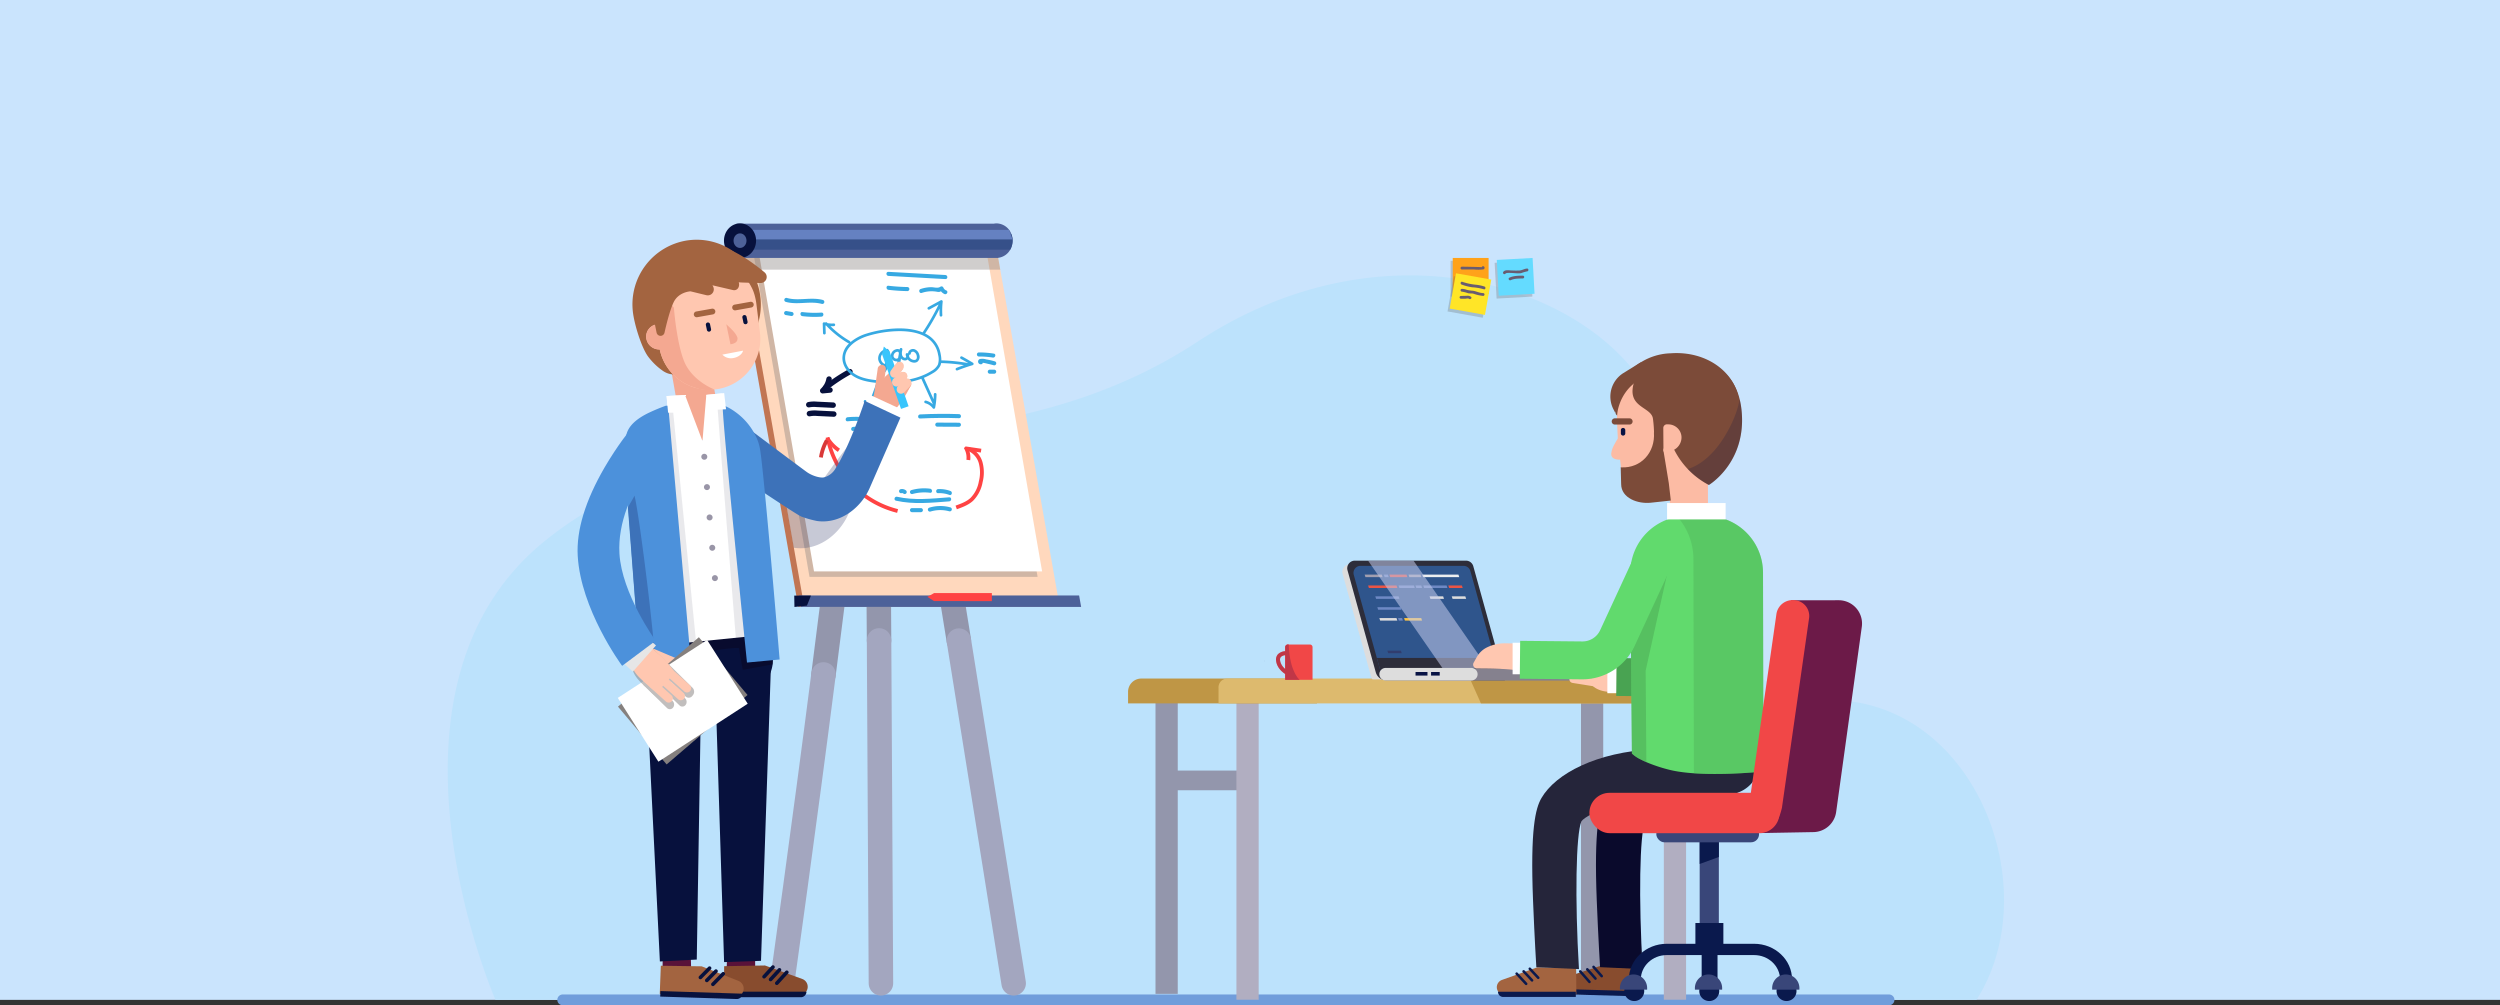 <svg xmlns="http://www.w3.org/2000/svg" width="1140" height="458.406" viewBox="0 0 1140 458.406">
  <rect x="0" y="0" width="1140" height="458.406" fill="#333333" stroke="none"/>
  <g id="Grupo_14631" data-name="Grupo 14631" transform="translate(-149.307 -821.802)">
    <rect id="Rectángulo_4876" data-name="Rectángulo 4876" width="1140" height="455.94" transform="translate(149.307 821.802)" fill="#cae4fd"/>
    <path id="Trazado_2864" data-name="Trazado 2864" d="M1058.17,1262.132a77.232,77.232,0,0,1-5.575,12.255q-.953,1.689-2,3.332H375.236s-61.51-140.859,22.288-209.053q1.571-1.277,3.153-2.506,1.458-1.125,2.928-2.213,1.43-1.061,2.872-2.077c25.258-17.84,52.916-26.663,81.926-32.132,1.021-.2,2.045-.381,3.072-.565q1.461-.267,2.925-.517c23.519-4.057,47.871-6.191,72.509-9.361,8.576-1.1,17.188-2.337,25.811-3.818,34.506-5.921,69.2-15.862,102.6-37.822,41.209-27.093,83.7-33.954,119.807-28.576q3.69.547,7.284,1.263,5.286,1.052,10.348,2.444c43.365,11.9,74.064,41.793,75.825,72.7,1.187,20.833,3.658,40.853,9.131,58.219a105.52,105.52,0,0,0,9.707,22.244q1.63,2.75,3.445,5.323c11.945,16.915,30.094,28.061,57.752,29.915,19.226,1.289,35.422,9.9,47.75,22.65.113.118.228.236.344.358C1060.539,1189.121,1069.731,1229.559,1058.17,1262.132Z" fill="#bce2fc"/>
    <g id="Grupo_14616" data-name="Grupo 14616">
      <line id="Línea_699" data-name="Línea 699" x1="604.8" transform="translate(405.907 1277.742)" fill="none" stroke="#709ddb" stroke-linecap="round" stroke-miterlimit="10" stroke-width="4.931"/>
      <g id="Grupo_14543" data-name="Grupo 14543">
        <g id="Grupo_14541" data-name="Grupo 14541">
          <path id="Trazado_2886" data-name="Trazado 2886" d="M544.191,1009.892c-1.579.067-5.329-2.776-4.718-.538.347,1.274-6.86,58.914-14.642,119.995" fill="none" stroke="#9396ac" stroke-linecap="round" stroke-miterlimit="10" stroke-width="11.167"/>
          <path id="Trazado_2887" data-name="Trazado 2887" d="M549.306,1019.935c.229,1.756.55,44.017.851,93.9" fill="none" stroke="#9396ac" stroke-linecap="round" stroke-miterlimit="10" stroke-width="11.167"/>
          <path id="Trazado_2888" data-name="Trazado 2888" d="M570.893,1019.063c.472,1.085,7.542,44.455,15.657,94.853" fill="none" stroke="#9396ac" stroke-linecap="round" stroke-miterlimit="10" stroke-width="11.167"/>
          <g id="Grupo_14538" data-name="Grupo 14538">
            <path id="Trazado_2889" data-name="Trazado 2889" d="M513.32,1098.458H629.8L601.412,937.486H484.936Z" fill="#c17553"/>
            <path id="Trazado_2890" data-name="Trazado 2890" d="M487.665,937.483l1.287,7.29,18.362,104.145,3.961,22.478,4.772,27.063H632.526l-27.1-153.686-1.287-7.29Z" fill="#ffd8bd"/>
            <path id="Trazado_2891" data-name="Trazado 2891" d="M518.437,1084.84H622.451L596.708,936.885l-104.014-.648Z" fill="#85807e" opacity="0.39" style="mix-blend-mode: multiply;isolation: isolate"/>
            <path id="Trazado_2892" data-name="Trazado 2892" d="M520.5,1082.364H624.513L598.771,934.41l-104.014-.648Z" fill="#fff"/>
            <path id="Trazado_2893" data-name="Trazado 2893" d="M487.663,937.483l1.287,7.29H605.423l-1.287-7.29Z" fill="#85807e" opacity="0.39" style="mix-blend-mode: multiply;isolation: isolate"/>
          </g>
          <g id="Grupo_14539" data-name="Grupo 14539">
            <path id="Trazado_2894" data-name="Trazado 2894" d="M485.17,923.793v15.621H604.458v-.043a7.28,7.28,0,0,0,5.514-3.72,8.381,8.381,0,0,0,.538-7.067,7.344,7.344,0,0,0-6.782-4.914,6.855,6.855,0,0,0-1.244.123Z" fill="#4d6199"/>
          </g>
          <path id="Trazado_2895" data-name="Trazado 2895" d="M536.867,991.284a78.333,78.333,0,0,0-11.147,7.4" fill="none" stroke="#07113d" stroke-linecap="round" stroke-linejoin="round" stroke-width="2.482"/>
          <path id="Trazado_2896" data-name="Trazado 2896" d="M527.352,994.663a9.593,9.593,0,0,1-2.888,5.312l3.317-.321" fill="none" stroke="#07113d" stroke-linecap="round" stroke-linejoin="round" stroke-width="2.482"/>
          <path id="Trazado_2897" data-name="Trazado 2897" d="M529.222,1006.547l-7.561-.367a12.368,12.368,0,0,0-3.55.169" fill="none" stroke="#07113d" stroke-linecap="round" stroke-linejoin="round" stroke-width="2.482"/>
          <path id="Trazado_2898" data-name="Trazado 2898" d="M529.513,1010.618l-7.561-.367a12.334,12.334,0,0,0-3.55.17" fill="none" stroke="#07113d" stroke-linecap="round" stroke-linejoin="round" stroke-width="2.482"/>
          <path id="Trazado_2899" data-name="Trazado 2899" d="M585.336,1053.191c2.524-.905,5.121-1.854,7.094-3.669a15.127,15.127,0,0,0,4.093-8.035,17.231,17.231,0,0,0-.031-8.662,9.475,9.475,0,0,0-5.62-6.295" fill="none" stroke="#ff4343" stroke-miterlimit="10" stroke-width="1.749"/>
          <path id="Trazado_2900" data-name="Trazado 2900" d="M596.687,1027.3l-6.764-.995a9.015,9.015,0,0,1,.931,5.258" fill="none" stroke="#ff4343" stroke-miterlimit="10" stroke-width="1.749"/>
          <path id="Trazado_2901" data-name="Trazado 2901" d="M558.607,1054.813a43.142,43.142,0,0,1-31.935-33.554" fill="none" stroke="#ff4343" stroke-miterlimit="10" stroke-width="1.749"/>
          <path id="Trazado_2902" data-name="Trazado 2902" d="M531.844,1027.133a17.94,17.94,0,0,1-5.306-5.584" fill="none" stroke="#ff4343" stroke-miterlimit="10" stroke-width="1.749"/>
          <path id="Trazado_2903" data-name="Trazado 2903" d="M526.372,1022.582a22.721,22.721,0,0,0-2.726,7.814" fill="none" stroke="#d93838" stroke-miterlimit="10" stroke-width="1.749"/>
          <g id="Grupo_14540" data-name="Grupo 14540">
            <path id="Trazado_2904" data-name="Trazado 2904" d="M555.555,984.568a2.581,2.581,0,0,0,1.65,1.858,2.412,2.412,0,0,0,1.342.121l-.933,5.031a.62.62,0,0,0,.473.717.644.644,0,0,0,.136.015.62.62,0,0,0,.6-.462,59.964,59.964,0,0,0,1.339-6.549,2.4,2.4,0,0,0,2.085.865,1.791,1.791,0,0,0,.963-.454,3.966,3.966,0,0,0,2.809,1.459,2.594,2.594,0,0,0,1.548-.348,2.9,2.9,0,0,0,.907-3.31,3.471,3.471,0,0,0-2.229-2.5,2.375,2.375,0,0,0-2.076.437,1.887,1.887,0,0,0-.761,1.554.22.22,0,0,0,0,.025,1.426,1.426,0,0,0-.113-.093.618.618,0,0,0-.988.53,3.7,3.7,0,0,0,.24,1.116.685.685,0,0,1-.462.358c-.611.079-1.227-.549-1.409-1.186a4.238,4.238,0,0,1-.018-1.8l.142-.769a.619.619,0,0,0-1.215-.233c-.016.082-.033.166-.05.251a2.1,2.1,0,0,0-1.662-.13A3.167,3.167,0,0,0,555.555,984.568Zm8.218-1.026a.655.655,0,0,0,.276.053.62.62,0,0,0,.594-.643.678.678,0,0,1,.289-.532,1.2,1.2,0,0,1,.724-.252.92.92,0,0,1,.249.033,2.339,2.339,0,0,1,1.379,1.656c.206.706.142,1.59-.377,1.915a1.449,1.449,0,0,1-.822.162,2.793,2.793,0,0,1-2.211-1.435A1.7,1.7,0,0,0,563.773,983.542Zm-5.558-1.286a.906.906,0,0,1,.7.013c.186.12.272.425.257.906l-.355,1.914a.607.607,0,0,0-.194.1,1.04,1.04,0,0,1-.981.08,1.361,1.361,0,0,1-.873-.942A1.963,1.963,0,0,1,558.215,982.256Z" fill="#37a9e2"/>
            <path id="Trazado_2905" data-name="Trazado 2905" d="M549.765,985.67a4.313,4.313,0,0,0,2.723,3.345c-.153.62-.313,1.229-.469,1.822a.619.619,0,0,0,1.116.5,12.192,12.192,0,0,0,1.08-2.05l.063-.005a.619.619,0,0,0,.332-1.1,12.494,12.494,0,0,0,.364-5.823,1.794,1.794,0,0,0-.507-1.06.62.62,0,0,0-.659-.415.607.607,0,0,0-.279.106,2.333,2.333,0,0,0-.327.034A4.312,4.312,0,0,0,549.765,985.67Zm3.563-3.411a20.24,20.24,0,0,1-.556,5.534,2.9,2.9,0,0,1,.556-5.534Z" fill="#37a9e2"/>
            <path id="Trazado_2906" data-name="Trazado 2906" d="M524.46,969.4l.14,4.326a.618.618,0,0,0,.617.6h.021a.618.618,0,0,0,.6-.639l-.112-3.471c.1.027.213.043.319.067a44.372,44.372,0,0,0,10.125,8.055.615.615,0,0,0,.31.084h0a9.236,9.236,0,0,0-3.037,6.748c.037,3.235,2.108,6.467,5.4,8.433,2.992,1.785,6.549,2.391,9.635,2.749.176.02.347.034.522.053l-4.1,11.154a19.313,19.313,0,0,0-.518-2.906.619.619,0,0,0-1.2.313,18.013,18.013,0,0,1,.568,5.416.62.62,0,0,0,.618.649.627.627,0,0,0,.244-.05,13.652,13.652,0,0,0,4.218-2.831.619.619,0,1,0-.868-.882,12.561,12.561,0,0,1-2.29,1.773l4.591-12.506q2.745.246,5.314.246a40.055,40.055,0,0,0,13.868-2.24l5.264,11.644c.007.017.02.029.028.045v0a7.494,7.494,0,0,0-3.184-1.758.619.619,0,0,0-.316,1.2,6.247,6.247,0,0,1,3.395,2.289.62.62,0,0,0,.5.248.58.58,0,0,0,.137-.016.618.618,0,0,0,.47-.484,34.011,34.011,0,0,0,.624-6.087.62.62,0,0,0-.612-.626.63.63,0,0,0-.626.612c-.008.75-.045,1.5-.1,2.251l-4.417-9.769a28.276,28.276,0,0,0,4.153-2.131A8.2,8.2,0,0,0,578.1,988.6a5.484,5.484,0,0,0,.382-1.268.566.566,0,0,0,.174.04,80.158,80.158,0,0,1,10.179.94c-1.129.391-2.25.8-3.354,1.237a.619.619,0,1,0,.457,1.15c2.248-.892,4.565-1.691,6.885-2.374a.619.619,0,0,0,.147-1.122c-1.61-.982-3.266-1.939-4.921-2.846a.619.619,0,0,0-.6,1.085c1.143.627,2.285,1.279,3.413,1.945a81.2,81.2,0,0,0-12.178-1.252.547.547,0,0,0-.106.019,14.837,14.837,0,0,0-.286-2.76,12.619,12.619,0,0,0-6.041-8.919c-.35-.213-.72-.4-1.09-.587a107.881,107.881,0,0,0,6.569-11.292c-.02,1-.006,2,.054,2.989a.617.617,0,0,0,.617.582h.037a.619.619,0,0,0,.581-.654,36.107,36.107,0,0,1,.161-6.159.619.619,0,0,0-.911-.613l-5.7,3.1a.619.619,0,0,0,.591,1.088l4.141-2.249a106.561,106.561,0,0,1-7.275,12.685l0,.009c-7.432-3.1-18.1-1.783-25.511.509a20.8,20.8,0,0,0-7.423,3.97.618.618,0,0,0-.3-.584,43.138,43.138,0,0,1-8.766-6.721,11.321,11.321,0,0,0,1.552-.024.619.619,0,1,0-.112-1.233,10.274,10.274,0,0,1-2.793-.145c-.066-.072-.134-.14-.2-.211a.618.618,0,0,0-.867-.047c-.109-.032-.221-.055-.328-.091a.618.618,0,0,0-.816.606Zm20.42,5.663a50.919,50.919,0,0,1,14.549-2.261c4.628,0,8.992.792,12.18,2.732a11.425,11.425,0,0,1,5.466,8.081,7.776,7.776,0,0,1-.108,4.483,7.107,7.107,0,0,1-2.858,2.81c-6.419,4.01-14.994,5.427-25.483,4.212-2.956-.342-6.353-.917-9.143-2.582-2.929-1.747-4.768-4.577-4.8-7.384C534.624,980.05,540.139,976.527,544.88,975.062Z" fill="#37a9e2"/>
            <path id="Trazado_2907" data-name="Trazado 2907" d="M515.2,964.106a46.123,46.123,0,0,0,8.68.234c1.192-.08,1.187,1.777,0,1.857a46.113,46.113,0,0,1-8.68-.235C514.031,965.82,514.017,963.962,515.2,964.106Z" fill="#37a9e2"/>
            <path id="Trazado_2908" data-name="Trazado 2908" d="M506.886,964.308a.95.95,0,0,1,1.142-.648l2.475.418a.936.936,0,0,1,.648,1.142.951.951,0,0,1-1.142.649l-2.474-.419A.936.936,0,0,1,506.886,964.308Z" fill="#37a9e2"/>
            <path id="Trazado_2909" data-name="Trazado 2909" d="M508.09,957.659c5.368,1.531,10.975-.541,16.47.935a.929.929,0,0,1-.493,1.79c-5.5-1.476-11.05.611-16.471-.935A.929.929,0,0,1,508.09,957.659Z" fill="#37a9e2"/>
            <path id="Trazado_2910" data-name="Trazado 2910" d="M579.912,955.855a4.573,4.573,0,0,1-1.528-1.239c-1.011.594-1.326.223-3.059.056a14.013,14.013,0,0,0-5.7.7c-1.139.368-1.627-1.424-.493-1.791a15.812,15.812,0,0,1,4.687-.825c1.463-.017,3.132.681,4.353-.236a.933.933,0,0,1,1.27.333,2.323,2.323,0,0,0,1.41,1.4C581.912,954.8,580.974,956.4,579.912,955.855Z" fill="#37a9e2"/>
            <path id="Trazado_2911" data-name="Trazado 2911" d="M554.452,952.11q4.3.5,8.624.58a.929.929,0,0,1,0,1.857q-4.329-.084-8.624-.58C553.279,953.831,553.266,951.973,554.452,952.11Z" fill="#37a9e2"/>
            <path id="Trazado_2912" data-name="Trazado 2912" d="M580.4,949.062l-25.981-1.447c-1.188-.066-1.2-1.923,0-1.856l25.981,1.446C581.588,947.271,581.6,949.129,580.4,949.062Z" fill="#37a9e2"/>
            <path id="Trazado_2913" data-name="Trazado 2913" d="M595.674,982.513a42.167,42.167,0,0,1,6.835.543c1.177.188.678,1.978-.493,1.791a39.046,39.046,0,0,0-6.342-.477A.929.929,0,0,1,595.674,982.513Z" fill="#37a9e2"/>
            <path id="Trazado_2914" data-name="Trazado 2914" d="M596.109,985.527a5.769,5.769,0,0,1,2.86.15,34.871,34.871,0,0,1,3.989.907.929.929,0,0,1-.493,1.79c-.927-.265-1.86-.5-2.805-.692a16.927,16.927,0,0,0-2.188-.456.839.839,0,0,1-.637.665A1.239,1.239,0,0,1,596.109,985.527Z" fill="#37a9e2"/>
            <path id="Trazado_2915" data-name="Trazado 2915" d="M600.625,990.372h2.063a.929.929,0,0,1,0,1.857h-2.063A.929.929,0,0,1,600.625,990.372Z" fill="#37a9e2"/>
            <path id="Trazado_2916" data-name="Trazado 2916" d="M568.866,1010.781q8.872-.445,17.745-.141c1.191.041,1.2,1.9,0,1.857q-8.879-.3-17.745.14C567.672,1012.7,567.676,1010.84,568.866,1010.781Z" fill="#37a9e2"/>
            <path id="Trazado_2917" data-name="Trazado 2917" d="M576.694,1014.509l9.9.049a.929.929,0,0,1,0,1.857l-9.9-.049A.929.929,0,0,1,576.694,1014.509Z" fill="#37a9e2"/>
            <path id="Trazado_2918" data-name="Trazado 2918" d="M549.877,1013.683a.929.929,0,0,1,0-1.856h2.063a.929.929,0,0,1,0,1.856Z" fill="#37a9e2"/>
            <path id="Trazado_2919" data-name="Trazado 2919" d="M535.831,1012.059a42.026,42.026,0,0,1,10.557.349c1.177.185.677,1.974-.493,1.79a40.129,40.129,0,0,0-10.064-.282C534.642,1014.029,534.649,1012.171,535.831,1012.059Z" fill="#37a9e2"/>
            <path id="Trazado_2920" data-name="Trazado 2920" d="M538.331,1016.457l13.175-.848c1.193-.076,1.188,1.78,0,1.857l-13.175.848C537.138,1018.39,537.143,1016.533,538.331,1016.457Z" fill="#37a9e2"/>
            <path id="Trazado_2921" data-name="Trazado 2921" d="M582.717,1045.7c1.11.413.629,2.208-.494,1.791a12.748,12.748,0,0,0-5.116-.8c-1.194.055-1.191-1.8,0-1.857A14.147,14.147,0,0,1,582.717,1045.7Z" fill="#37a9e2"/>
            <path id="Trazado_2922" data-name="Trazado 2922" d="M573.42,1044.65c1.17.147,1.185,2.006,0,1.857a20.281,20.281,0,0,0-8.029.566.929.929,0,0,1-.494-1.79A21.589,21.589,0,0,1,573.42,1044.65Z" fill="#37a9e2"/>
            <path id="Trazado_2923" data-name="Trazado 2923" d="M561.006,1046.713c-.018,0-.177-.054-.18-.055a.964.964,0,0,0-.382.018.928.928,0,1,1-.493-1.79,2.782,2.782,0,0,1,2.555.624.938.938,0,0,1,0,1.313.947.947,0,0,1-1.313,0c.062.039.047.028-.047-.033A1.455,1.455,0,0,0,561.006,1046.713Z" fill="#37a9e2"/>
            <path id="Trazado_2924" data-name="Trazado 2924" d="M558.36,1048.323c7.861,1.776,15.849.837,23.79.247,1.192-.088,1.186,1.769,0,1.857-8.121.6-16.249,1.5-24.283-.314C556.7,1049.85,557.2,1048.06,558.36,1048.323Z" fill="#37a9e2"/>
            <path id="Trazado_2925" data-name="Trazado 2925" d="M573.07,1053.291a17.335,17.335,0,0,1,9.632-.117.93.93,0,0,1-.494,1.791,15.431,15.431,0,0,0-8.644.116A.929.929,0,0,1,573.07,1053.291Z" fill="#37a9e2"/>
            <path id="Trazado_2926" data-name="Trazado 2926" d="M565.143,1053.5h4.126a.929.929,0,0,1,0,1.856h-4.126A.929.929,0,0,1,565.143,1053.5Z" fill="#37a9e2"/>
          </g>
          <path id="Trazado_2927" data-name="Trazado 2927" d="M485.17,928.584v7.067h124.8a8.381,8.381,0,0,0,.538-7.067Z" fill="#365089"/>
          <path id="Trazado_2928" data-name="Trazado 2928" d="M524.831,1129.349c-8.881,69.707-19.008,141.4-19.008,141.4" fill="none" stroke="#a3a6bf" stroke-linecap="round" stroke-miterlimit="10" stroke-width="11.167"/>
          <path id="Trazado_2929" data-name="Trazado 2929" d="M550.157,1113.833c.448,74.068.854,156.357.854,156.357" fill="none" stroke="#a3a6bf" stroke-linecap="round" stroke-miterlimit="10" stroke-width="11.167"/>
          <path id="Trazado_2930" data-name="Trazado 2930" d="M586.55,1113.916c11.454,71.136,24.991,156.274,24.991,156.274" fill="none" stroke="#a3a6bf" stroke-linecap="round" stroke-miterlimit="10" stroke-width="11.167"/>
        </g>
        <path id="Trazado_2931" data-name="Trazado 2931" d="M609.44,926.628H486.03v4.332H611.024Z" fill="#6581c1"/>
        <ellipse id="Elipse_10" data-name="Elipse 10" cx="7.321" cy="7.87" rx="7.321" ry="7.87" transform="translate(479.437 923.672)" fill="#07113d"/>
        <ellipse id="Elipse_11" data-name="Elipse 11" cx="2.955" cy="3.324" rx="2.955" ry="3.324" transform="translate(483.803 928.218)" fill="#4d6199"/>
        <g id="Grupo_14542" data-name="Grupo 14542">
          <path id="Trazado_2932" data-name="Trazado 2932" d="M514.545,1098.578H642.31l-.927-5.257H513.618Z" fill="#4d6199"/>
          <path id="Trazado_2933" data-name="Trazado 2933" d="M519.1,1093.4l-1.828,4.571-5.7.609-.091-5.181Z" fill="#07113d"/>
        </g>
        <path id="Trazado_2934" data-name="Trazado 2934" d="M507.263,1049.073l3.961,22.477c.118.025.229.044.328.056,10.644,1.541,20.677-5.929,24.823-15.88.043-.106,14.1-32.281,14.1-32.281l-11.373-2.284s-11.953,14.946-18.742,25.752a8.739,8.739,0,0,1-5.235,4.289C513.644,1051.728,510.011,1050.861,507.263,1049.073Z" fill="#444c77" opacity="0.3" style="mix-blend-mode: multiply;isolation: isolate"/>
      </g>
      <g id="Grupo_14573" data-name="Grupo 14573">
        <g id="Grupo_14572" data-name="Grupo 14572">
          <g id="Grupo_14545" data-name="Grupo 14545">
            <g id="Grupo_14544" data-name="Grupo 14544">
              <path id="Trazado_2935" data-name="Trazado 2935" d="M553.979,999.666l6.7-9.111a1.883,1.883,0,0,0-.381-2.615h0a1.855,1.855,0,0,0-2.6.4l-6.7,9.111c-.609.829-3.121,3.849-2.3,4.459l2.683-1.844A1.854,1.854,0,0,0,553.979,999.666Z" fill="#f4a891"/>
              <rect id="Rectángulo_4881" data-name="Rectángulo 4881" width="15.065" height="3.708" rx="1.854" transform="matrix(-0.14, 0.99, -0.99, -0.14, 553.498, 988.424)" fill="#f4a891"/>
              <path id="Trazado_2936" data-name="Trazado 2936" d="M554.261,1005l8.3-10.5a1.885,1.885,0,0,0-.29-2.628h0a1.854,1.854,0,0,0-2.608.306l-8.3,10.5a1.883,1.883,0,0,0,.289,2.628h0A1.854,1.854,0,0,0,554.261,1005Z" fill="#f4a891"/>
              <path id="Trazado_2937" data-name="Trazado 2937" d="M556.169,1008.6l8.3-10.5a1.885,1.885,0,0,0-.29-2.628h0a1.853,1.853,0,0,0-2.608.3l-8.3,10.5a1.884,1.884,0,0,0,.289,2.628h0A1.854,1.854,0,0,0,556.169,1008.6Z" fill="#f4a891"/>
            </g>
            <path id="Trazado_2938" data-name="Trazado 2938" d="M556.178,990.553c-.1.114-1.351,1.267-2.714,2.511a20.271,20.271,0,0,0-5.3,7.819L546,1006.609s8.611,4.678,8.952,4.4c5.614-4.573,9.427-13.015,9.427-13.015Z" fill="#f4a891"/>
          </g>
          <path id="Trazado_2939" data-name="Trazado 2939" d="M543.543,1006.836l2.147-5.119,14.534,6.71-3.28,5.763Z" fill="#fff"/>
          <g id="Grupo_14546" data-name="Grupo 14546">
            <path id="Trazado_2940" data-name="Trazado 2940" d="M559.9,1012.246s-13.756,31.481-13.8,31.588c-4.057,9.735-13.875,17.046-24.285,15.534a47.894,47.894,0,0,1-7.082-2c-2.072-.811-24.315-15.755-24.315-15.755l-1.982-26.041s27.392,20.545,28.975,21.619c2.712,1.839,6.411,2.739,7.893,2.215a8.566,8.566,0,0,0,5.128-4.2c6.64-10.574,13.177-30.618,13.177-30.618Z" fill="#3d72b9"/>
          </g>
          <path id="Trazado_2941" data-name="Trazado 2941" d="M481.232,1245.32c-.093,1.248-.581,19.066-.581,19.066l13.052.246-.29-22.334Z" fill="#591239"/>
          <path id="Trazado_2942" data-name="Trazado 2942" d="M475.218,1124.187c-.023.15-.01.978.034,2.4.639,20.751,4.24,133.935,4.24,133.935l16.835-.578,4.453-132.5Z" fill="#07113d"/>
          <g id="Grupo_14548" data-name="Grupo 14548">
            <path id="Trazado_2943" data-name="Trazado 2943" d="M479.442,1275.3l34.433.252a3.744,3.744,0,0,0,3.742-3.749h0a3.775,3.775,0,0,0-2.47-3.583l-17-6.16-18.624.325Z" fill="#884c2e"/>
            <path id="Rectángulo_4882" data-name="Rectángulo 4882" d="M0,0H37.356a0,0,0,0,1,0,0V0a2.536,2.536,0,0,1-2.536,2.536H0a0,0,0,0,1,0,0V0A0,0,0,0,1,0,0Z" transform="translate(479.699 1273.999)" fill="#07113d"/>
            <g id="Grupo_14547" data-name="Grupo 14547">
              <line id="Línea_700" data-name="Línea 700" y1="4.39" x2="4.04" transform="translate(497.733 1262.788)" fill="none" stroke="#07113d" stroke-linecap="round" stroke-miterlimit="10" stroke-width="1.67"/>
              <line id="Línea_701" data-name="Línea 701" y1="4.39" x2="4.04" transform="translate(500.696 1264.056)" fill="none" stroke="#07113d" stroke-linecap="round" stroke-miterlimit="10" stroke-width="1.67"/>
              <line id="Línea_702" data-name="Línea 702" y1="4.978" x2="4.548" transform="translate(503.535 1265.166)" fill="none" stroke="#07113d" stroke-linecap="round" stroke-miterlimit="10" stroke-width="1.67"/>
            </g>
          </g>
          <path id="Trazado_2944" data-name="Trazado 2944" d="M451.684,1245.1c-.071,1.242-.247,18.963-.247,18.963l13.054.011-.68-22.2Z" fill="#591239"/>
          <path id="Trazado_2945" data-name="Trazado 2945" d="M443.558,1124.8c-.02.15.007.972.076,2.381,1,20.615,6.576,133.056,6.576,133.056l16.823-.876,2.14-131.786Z" fill="#07113d"/>
          <g id="Grupo_14550" data-name="Grupo 14550">
            <path id="Trazado_2946" data-name="Trazado 2946" d="M450.153,1275.008l34.407,1.343a3.732,3.732,0,0,0,3.859-3.606h0a3.755,3.755,0,0,0-2.356-3.639l-16.794-6.661-18.625-.268Z" fill="#a36440"/>
            <path id="Rectángulo_4883" data-name="Rectángulo 4883" d="M0,0H37.356a0,0,0,0,1,0,0V0a2.52,2.52,0,0,1-2.52,2.52H0a0,0,0,0,1,0,0V0A0,0,0,0,1,0,0Z" transform="matrix(1, 0.032, -0.032, 1, 450.451, 1273.723)" fill="#07113d"/>
            <g id="Grupo_14549" data-name="Grupo 14549">
              <line id="Línea_703" data-name="Línea 703" y1="4.234" x2="4.177" transform="translate(468.691 1263.279)" fill="none" stroke="#07113d" stroke-linecap="round" stroke-miterlimit="10" stroke-width="1.666"/>
              <line id="Línea_704" data-name="Línea 704" y1="4.234" x2="4.177" transform="translate(471.613 1264.634)" fill="none" stroke="#07113d" stroke-linecap="round" stroke-miterlimit="10" stroke-width="1.666"/>
              <line id="Línea_705" data-name="Línea 705" y1="4.802" x2="4.703" transform="translate(474.397 1265.843)" fill="none" stroke="#07113d" stroke-linecap="round" stroke-miterlimit="10" stroke-width="1.666"/>
            </g>
          </g>
          <path id="Trazado_2947" data-name="Trazado 2947" d="M501.682,1121.185a15.736,15.736,0,0,1-2.6,10.292,15.478,15.478,0,0,1-11.389,6.839l-26.012,2.538a14.761,14.761,0,0,1-2.288.047,15.042,15.042,0,0,1-5.491-1.318c-.3-.129-.6-.277-.889-.433a15.677,15.677,0,0,1-8.3-12.407l-.321-8.381,55.985-5.957Z" fill="#07113d"/>
          <g id="Grupo_14553" data-name="Grupo 14553">
            <path id="Trazado_2948" data-name="Trazado 2948" d="M471.238,1022.294l-2.393.428a7.738,7.738,0,0,1-8.938-6.3l-4.567-26a7.8,7.8,0,0,1,6.244-9.024l2.393-.429a7.739,7.739,0,0,1,8.938,6.306l4.567,26A7.8,7.8,0,0,1,471.238,1022.294Z" fill="#f4a891"/>
            <path id="Trazado_2949" data-name="Trazado 2949" d="M496.084,957.57q.067.656.11,1.313a30.048,30.048,0,0,1-.275,6.23A29.625,29.625,0,0,1,482.3,985.864a28.933,28.933,0,0,1-12.243,4.2c-7.274.777-12.986,4.712-18.547.8a29.073,29.073,0,0,1-4.908-4.333c-.576-.641-1.126-1.295-1.644-1.978-3.159-4.169-6.5-15.168-7.084-20.765a29.512,29.512,0,0,1,24.7-32.335q.66-.1,1.322-.169a29.078,29.078,0,0,1,25.033,9.845l.01.008a29.65,29.65,0,0,1,7.14,16.433Z" fill="#a36440"/>
            <g id="Grupo_14551" data-name="Grupo 14551">
              <path id="Trazado_2950" data-name="Trazado 2950" d="M459.077,970.054a4.821,4.821,0,0,1-.112,1.8,5.521,5.521,0,0,1-.9,2.019,5.088,5.088,0,0,1-3.331,2.021l-2.966.37-2.275.289-.853-6.816h.008l-.162-1.26-.122-.979-.107-.9-.032-.232h.008l5.233-.658a5,5,0,0,1,3.588.926,5.093,5.093,0,0,1,1.475,1.7A4.618,4.618,0,0,1,459.077,970.054Z" fill="#ffc4bc"/>
              <path id="Trazado_2951" data-name="Trazado 2951" d="M494.268,960.793l1.366,11.023.206,1.65a22.9,22.9,0,0,1,.174,3.241,23.268,23.268,0,0,1-16.3,21.766,8.282,8.282,0,0,1-.872.249,21.621,21.621,0,0,1-3.155.633,23.306,23.306,0,0,1-8.987-.637.024.024,0,0,1-.018-.005,23.2,23.2,0,0,1-16.537-17.572c-.055-.262-.107-.515-.146-.779a9.093,9.093,0,0,1-.146-.932l-.029-.165-.1-.745-.236-1.967-.85-6.749,0-.067,0-.008-.152-1.253-.122-.979-.107-.9-.024-.233a18.838,18.838,0,0,1,.061-4.623,25.474,25.474,0,0,1,.578-3.113c.03-.167.064-.309.1-.46a21.559,21.559,0,0,1,.775-2.47.032.032,0,0,1,.006-.018,23.405,23.405,0,0,1,5.217-8.157c.456-.463.931-.913,1.419-1.34a23.353,23.353,0,0,1,29.592-.84,22.448,22.448,0,0,1,5.919,7.265,17.164,17.164,0,0,1,1.4,3.4A27.981,27.981,0,0,1,494.268,960.793Z" fill="#ffc7b0"/>
              <path id="Trazado_2952" data-name="Trazado 2952" d="M450.914,969.422l.849,6.842.568,4.621-1.8.228a2.91,2.91,0,0,1-.39.028,5.963,5.963,0,0,1-6.136-5.2,5.632,5.632,0,0,1,4.628-6.2h.008a2.215,2.215,0,0,1,.464-.084Z" fill="#ffc4bc"/>
            </g>
            <path id="Trazado_2953" data-name="Trazado 2953" d="M475.044,999.385a15.234,15.234,0,0,1-8.346-.667.024.024,0,0,1-.018-.005,23.2,23.2,0,0,1-16.537-17.572,5.963,5.963,0,0,1-6.136-5.2,5.632,5.632,0,0,1,4.628-6.2l0-.008-.152-1.253-.122-.979-.107-.9-.032-.232h.008a18.838,18.838,0,0,1,.061-4.623c2.772-2.286,5.849-3.176,8.314.393,0,0,.13,1.791.446,4.5.23,2.027.558,4.563,1.011,7.237.916,5.5,2.32,11.581,4.374,15.054C466.81,996.341,475.044,999.385,475.044,999.385Z" fill="#f4a891"/>
            <g id="Grupo_14552" data-name="Grupo 14552">
              <path id="Trazado_2954" data-name="Trazado 2954" d="M491.922,962.027l-7.191,1.288a1.315,1.315,0,0,1-1.518-1.071h0a1.326,1.326,0,0,1,1.061-1.532l7.19-1.288a1.315,1.315,0,0,1,1.518,1.071h0A1.324,1.324,0,0,1,491.922,962.027Z" fill="#a36440"/>
              <path id="Trazado_2955" data-name="Trazado 2955" d="M474.42,965.162l-7.191,1.287a1.313,1.313,0,0,1-1.517-1.07h0a1.325,1.325,0,0,1,1.06-1.533l7.191-1.287a1.314,1.314,0,0,1,1.517,1.07h0A1.325,1.325,0,0,1,474.42,965.162Z" fill="#a36440"/>
              <path id="Trazado_2956" data-name="Trazado 2956" d="M478.7,983.51a5.359,5.359,0,0,0,4.8,1.59c2.074-.262,4.231-1.606,4.642-3.4Z" fill="#fff"/>
              <path id="Trazado_2957" data-name="Trazado 2957" d="M485.7,976.131c.01.034-.139.021-.139.021.171,1.173-.668,2.28-3.161,2.652l-1.908-9.149C483.733,972.572,485.183,974.255,485.7,976.131Z" fill="#f4a891"/>
            </g>
          </g>
          <path id="Trazado_2958" data-name="Trazado 2958" d="M445.846,1133.381s22.873-2.5,22.6-3.339-.276-10.573-.276-10.573,18.188-3.061,18.188-1.948,1.654,9.739,1.654,9.739l13.5-2.5-.275-14.47-58.7,6.122Z" fill="#080b2e"/>
          <g id="Grupo_14554" data-name="Grupo 14554">
            <path id="Trazado_2959" data-name="Trazado 2959" d="M489.87,1112.112l-27.28,2.755-9.321-112.475,8.411-.459,7.957,21,1.749-21.064,7.117-.627Z" fill="#fff"/>
          </g>
          <g id="Grupo_14555" data-name="Grupo 14555" opacity="0.09">
            <path id="Trazado_2960" data-name="Trazado 2960" d="M476.449,1006.868c0,2.066,8.525,107.425,8.525,107.425l5.456.345-10.051-106.222Z" fill="#080b2e"/>
            <path id="Trazado_2961" data-name="Trazado 2961" d="M455.989,1006.868l11.935,119.821-4.774,1.033-10.762-120.716Z" fill="#080b2e"/>
          </g>
          <path id="Trazado_2962" data-name="Trazado 2962" d="M464.657,1127.019a59.367,59.367,0,0,1-7.509,1.791c-1.63.289-3.485.564-5.517.785a78.182,78.182,0,0,1-9.494.44,1.957,1.957,0,0,1-.6-.137l-5.551-73.8c-.069-.579-.13-1.15-.191-1.7-1.235-11.28-.853-17.684-1-27.4-.027-1.4-.054-2.871-.109-4.427a9.378,9.378,0,0,1,.273-2.624c1.077-4.332,5.135-7.355,9.575-9.606a82.282,82.282,0,0,1,7.857-3.333c1.105-.427.436-.062,1.623-.235Z" fill="#4c91db"/>
          <path id="Trazado_2963" data-name="Trazado 2963" d="M504.817,1122.53l-4.514.425-10.367.969S477.849,1006.1,478.916,1006.5a24.992,24.992,0,0,1,5.679,3.13,29.175,29.175,0,0,1,9.855,12.138,21.852,21.852,0,0,1,1.372,4.583,1.509,1.509,0,0,1,.042.183C497.666,1036.6,504.817,1122.53,504.817,1122.53Z" fill="#4c91db"/>
          <g id="Grupo_14556" data-name="Grupo 14556">
            <path id="Trazado_2964" data-name="Trazado 2964" d="M471.828,1029.983a1.364,1.364,0,1,1-1.478-1.25A1.374,1.374,0,0,1,471.828,1029.983Z" fill="#9995a7"/>
            <path id="Trazado_2965" data-name="Trazado 2965" d="M473.039,1043.817a1.364,1.364,0,1,1-1.479-1.251A1.373,1.373,0,0,1,473.039,1043.817Z" fill="#9995a7"/>
            <path id="Trazado_2966" data-name="Trazado 2966" d="M474.25,1057.65a1.364,1.364,0,1,1-1.479-1.251A1.374,1.374,0,0,1,474.25,1057.65Z" fill="#9995a7"/>
            <path id="Trazado_2967" data-name="Trazado 2967" d="M475.46,1071.484a1.364,1.364,0,1,1-1.478-1.251A1.373,1.373,0,0,1,475.46,1071.484Z" fill="#9995a7"/>
            <path id="Trazado_2968" data-name="Trazado 2968" d="M476.671,1085.317a1.364,1.364,0,1,1-1.479-1.251A1.373,1.373,0,0,1,476.671,1085.317Z" fill="#9995a7"/>
          </g>
          <path id="Trazado_2969" data-name="Trazado 2969" d="M461.68,1001.932l-1.137,8.034h-6.593l-.682-7.575Z" fill="#fff"/>
          <path id="Trazado_2970" data-name="Trazado 2970" d="M471.386,1001.87l2.514,6.89,6.479-.344-.853-7.4Z" fill="#fff"/>
          <path id="Trazado_2971" data-name="Trazado 2971" d="M447.585,967.959l1.121,5.5a1.85,1.85,0,0,0,2.59,1.321h0a1.861,1.861,0,0,0,1.03-1.287c.561-2.54,2.267-9.854,4.126-13.794,2.273-4.82,7.729-5.05,7.729-5.05l7.254,1.768a2.744,2.744,0,0,0,3.038-3.979l-.289-.543,9.333,2.174c2.022.471,3.289-1.529,2.667-3.528-.009-.029.006-.038.049-.024.368.124,5.381.248,9.913.336a2.755,2.755,0,0,0,1.776-4.88c-5.61-4.664-14.5-11.068-22.147-12.212-12.276-1.837-27.962,13.084-29.1,16.527S447.585,967.959,447.585,967.959Z" fill="#a36440"/>
          <path id="Trazado_2972" data-name="Trazado 2972" d="M472.8,973.021h0a.969.969,0,0,1-1.145-.753l-.469-2.246a.98.98,0,0,1,.747-1.156h0a.968.968,0,0,1,1.144.753l.469,2.246A.978.978,0,0,1,472.8,973.021Z" fill="#07113d"/>
          <path id="Trazado_2973" data-name="Trazado 2973" d="M489.451,969.635h0a.969.969,0,0,1-1.145-.753l-.468-2.246a.978.978,0,0,1,.746-1.156h0a.971.971,0,0,1,1.145.754l.468,2.246A.977.977,0,0,1,489.451,969.635Z" fill="#07113d"/>
          <path id="Trazado_2974" data-name="Trazado 2974" d="M447.919,1129.443c-2.851.3-2.344.647-5.782.592a1.957,1.957,0,0,1-.6-.137l-5.895-76.433c-.068-.579,3.017-5.188,2.956-5.739C440.923,1056.031,449.951,1129.223,447.919,1129.443Z" fill="#3d72b9"/>
          <g id="Grupo_14571" data-name="Grupo 14571">
            <g id="Grupo_14557" data-name="Grupo 14557">
              <path id="Trazado_2975" data-name="Trazado 2975" d="M444.593,1120.6l13.168,5.592a1.9,1.9,0,0,0,2.483-1.023h0a1.921,1.921,0,0,0-1.013-2.508l-13.168-5.592a1.9,1.9,0,0,0-2.484,1.023h0A1.929,1.929,0,0,0,444.593,1120.6Z" fill="#ffc7b0"/>
            </g>
            <g id="Grupo_14558" data-name="Grupo 14558">
              <path id="Trazado_2976" data-name="Trazado 2976" d="M490.178,1138.723l-36.893,31.66L431.1,1144.029l36.893-31.66Z" fill="#85807e"/>
              <path id="Trazado_2977" data-name="Trazado 2977" d="M490.265,1142.7l-40.728,26.436-18.523-29.093,40.728-26.436Z" fill="#fff"/>
            </g>
            <g id="Grupo_14563" data-name="Grupo 14563" opacity="0.51">
              <g id="Grupo_14559" data-name="Grupo 14559">
                <path id="Trazado_2978" data-name="Trazado 2978" d="M450.685,1138.286c.063-.157,7.4-7.621,6.311-9.367a42.782,42.782,0,0,0-6.806-8.278l-4.856-4.545s-6.149,6.9-6.482,7.248c-4.629,4.832,6,12.57,6,12.57S449.271,1141.791,450.685,1138.286Z" fill="#85807e"/>
              </g>
              <g id="Grupo_14560" data-name="Grupo 14560">
                <path id="Trazado_2979" data-name="Trazado 2979" d="M451.146,1128.7l10.908,10.809a2.1,2.1,0,0,0,3.064-.512h0a2.593,2.593,0,0,0,.167-3.382l-10.908-10.809a2.1,2.1,0,0,0-3.064.512h0A2.593,2.593,0,0,0,451.146,1128.7Z" fill="#85807e"/>
              </g>
              <g id="Grupo_14561" data-name="Grupo 14561">
                <path id="Trazado_2980" data-name="Trazado 2980" d="M450.321,1134.858l8.83,8.6a1.851,1.851,0,0,0,2.763-.172h0a2.282,2.282,0,0,0-.157-3.016l-8.831-8.6a1.849,1.849,0,0,0-2.763.172h0A2.282,2.282,0,0,0,450.321,1134.858Z" fill="#85807e"/>
              </g>
              <g id="Grupo_14562" data-name="Grupo 14562">
                <path id="Trazado_2981" data-name="Trazado 2981" d="M443,1134.48l10.452,10.175a1.849,1.849,0,0,0,2.763-.172h0a2.281,2.281,0,0,0-.158-3.015L445.6,1131.293a1.849,1.849,0,0,0-2.763.172h0A2.282,2.282,0,0,0,443,1134.48Z" fill="#85807e"/>
              </g>
            </g>
            <g id="Grupo_14568" data-name="Grupo 14568">
              <g id="Grupo_14564" data-name="Grupo 14564">
                <path id="Trazado_2982" data-name="Trazado 2982" d="M450.285,1136c.061-.141,7.171-6.835,6.117-8.4a39.164,39.164,0,0,0-6.6-7.424L445.1,1116.1s-5.96,6.188-6.283,6.5c-4.487,4.334,5.818,11.274,5.818,11.274S448.915,1139.14,450.285,1136Z" fill="#ffc7b0"/>
              </g>
              <g id="Grupo_14565" data-name="Grupo 14565">
                <path id="Trazado_2983" data-name="Trazado 2983" d="M450.645,1127.494l10.66,9.6a1.89,1.89,0,0,0,2.678-.155h0a1.935,1.935,0,0,0-.153-2.7l-10.66-9.6a1.89,1.89,0,0,0-2.678.154h0A1.934,1.934,0,0,0,450.645,1127.494Z" fill="#ffc7b0"/>
              </g>
              <g id="Grupo_14566" data-name="Grupo 14566">
                <path id="Trazado_2984" data-name="Trazado 2984" d="M449.932,1132.922l8.559,7.71a1.891,1.891,0,0,0,2.679-.154h0a1.935,1.935,0,0,0-.153-2.7l-8.559-7.71a1.89,1.89,0,0,0-2.678.154h0A1.934,1.934,0,0,0,449.932,1132.922Z" fill="#ffc7b0"/>
              </g>
              <g id="Grupo_14567" data-name="Grupo 14567">
                <path id="Trazado_2985" data-name="Trazado 2985" d="M442.835,1132.583l10.131,9.126a1.89,1.89,0,0,0,2.678-.154h0a1.934,1.934,0,0,0-.152-2.7l-10.131-9.126a1.89,1.89,0,0,0-2.678.154h0A1.934,1.934,0,0,0,442.835,1132.583Z" fill="#ffc7b0"/>
              </g>
            </g>
            <g id="Grupo_14569" data-name="Grupo 14569">
              <path id="Trazado_2986" data-name="Trazado 2986" d="M448.444,1116.128l-1.372-1.236-3.047-2.737-8.72,9.871-1.824,2.071.586.526,1.282,1.162,2.544,2.288.486-.552,6.145-6.96,2.489-2.813.181-.2Z" fill="#e6e6e6"/>
            </g>
            <g id="Grupo_14570" data-name="Grupo 14570">
              <path id="Trazado_2987" data-name="Trazado 2987" d="M445.937,1025.288l-6.789-8.213-1.138-.977c-.142.17-2.081,2.491-4.817,6.276-2.335,3.234-5.259,7.543-8.146,12.5-8.838,15.189-12.972,28.791-12.3,40.437,1.4,24.206,19.48,49.068,20.248,50.114l1.068-.8,1.967-1.47,8.1-6.062,1.14-.845,1.8-1.355,1.225-.914c-.145-.2-15.46-21.356-16.532-39.792-.814-14.05,5.747-28.7,12.808-38.054C445.581,1034.806,445.175,1026.193,445.937,1025.288Z" fill="#4c91db"/>
            </g>
          </g>
          <path id="Trazado_2988" data-name="Trazado 2988" d="M560.172,1008.262l3.454-1.2-8.632-24.891-2.658-2.331-.8,3.529Z" fill="#38c5fc"/>
          <path id="Trazado_2989" data-name="Trazado 2989" d="M601.6,1095.907l0-3.655-26.347-.011-3.075,1.747,3.072,1.909Z" fill="#ff4343"/>
          <rect id="Rectángulo_4884" data-name="Rectángulo 4884" width="4.042" height="8.089" rx="2.021" transform="translate(560.213 1002.177) rotate(-136.105)" fill="#ffc7b0"/>
          <rect id="Rectángulo_4885" data-name="Rectángulo 4885" width="4.044" height="8.088" rx="2.022" transform="matrix(-0.655, -0.756, 0.756, -0.655, 557.848, 998.888)" fill="#ffc7b0"/>
          <rect id="Rectángulo_4886" data-name="Rectángulo 4886" width="4.043" height="8.088" rx="2.022" transform="matrix(-0.811, -0.585, 0.585, -0.811, 557.61, 994.855)" fill="#ffc7b0"/>
        </g>
      </g>
      <g id="Grupo_14612" data-name="Grupo 14612">
        <path id="Trazado_2990" data-name="Trazado 2990" d="M897.35,987.1l-7.727,4.782a12.654,12.654,0,0,0-4.608,16.51,18.777,18.777,0,0,1,.891,1.832c-.292-.336,11.835-23.026,11.835-23.026" fill="#7c4b39"/>
        <rect id="Rectángulo_4887" data-name="Rectángulo 4887" width="17.335" height="32.13" rx="8.668" transform="translate(928.126 1061.007) rotate(180)" fill="#fcbba4"/>
        <path id="Trazado_2991" data-name="Trazado 2991" d="M886.043,1010.225c-.18,1.514,6.912,4.073,7,5.67l-1.154,3.2c8.708-3.157,1.026,1.655,1.026,1.667,2.586,7.673,1.687,11.919,9.075,14.839a27.122,27.122,0,0,0,11.927,1.823c5.648-.393,10.665,1.37,14.764-.584a8.575,8.575,0,0,0,2.407-1.7,27.6,27.6,0,0,0,3.813-4.742c.416-.68.822-1.359,1.191-2.074,2.228-4.3,6.786-16.932,6.417-22.115-1.025-14.633-15.044-24.427-31.178-23.319-.416.028-.822.035-1.239.059a27.243,27.243,0,0,0-20.709,11.94c-.239.357-.477.727-.7,1.1V996c-1.311,2.133-2.014,11.26-2.014,11.26A16.5,16.5,0,0,0,886.043,1010.225Z" fill="#7c4b39"/>
        <path id="Trazado_2992" data-name="Trazado 2992" d="M886.693,1014.908l.2,4.016.346,6.661.541,2.361c.048,1.049.579,6.563.77,7.564,1.835,9.426,8.024,11.427,17.628,12.619a6.9,6.9,0,0,0,.87.083,20.773,20.773,0,0,0,3.122.072,21.215,21.215,0,0,0,3.014-.369,21.779,21.779,0,0,0,5.469-1.764.035.035,0,0,0,.024-.012,22.541,22.541,0,0,0,10-9.294,21.79,21.79,0,0,0,2.859-10.152c.012-.251.012-.5.012-.763a7.95,7.95,0,0,0-.023-.905v-.155l-.024-.727-.108-1.895-.321-6.542-.012-.059v-.012l-.06-1.215-.047-.942-.048-.869-.012-.227a17.744,17.744,0,0,0-.846-4.361,20.963,20.963,0,0,0-1.073-2.86c-.059-.143-.107-.274-.178-.417a19.52,19.52,0,0,0-1.156-2.2v-.012a22.384,22.384,0,0,0-6.363-6.84c-.513-.369-1.048-.715-1.585-1.036a22.911,22.911,0,0,0-12.785-3.134,19.922,19.922,0,0,0-9.824,3.229,22.553,22.553,0,0,0-5.052,4.135,21.561,21.561,0,0,0-4.445,7.876c-.06.167-.107.333-.155.5a16.583,16.583,0,0,0-.619,2.967A27.647,27.647,0,0,0,886.693,1014.908Z" fill="#fcbba4"/>
        <path id="Trazado_2993" data-name="Trazado 2993" d="M894.8,995c-4.712,12.981,7.692,11.923,8.269,17.885a56.092,56.092,0,0,1,.481,6.538l.948,3.054a2.238,2.238,0,0,0,4.385-.631v-.059l-.108-4.862,2.419,6.411a36.746,36.746,0,0,0,17.361,19.613s15.133-9,15.134-29.539a45.217,45.217,0,0,0-.3-5.112,34.464,34.464,0,0,0-.811-4.48c-6.267-25.524-37.63-16.814-40.644-15.681C898.768,989.325,894.8,995,894.8,995Z" fill="#7c4b39"/>
        <path id="Trazado_2994" data-name="Trazado 2994" d="M884.024,1028.665c0,.042.005.337.005.337.041,1.4,1.257,2.519,4.269,2.432l-.422-10.961C885.431,1024.2,884.245,1026.369,884.024,1028.665Z" fill="#fcbba4"/>
        <path id="Trazado_2995" data-name="Trazado 2995" d="M885.662,1015.4h6.7a1.42,1.42,0,0,0,1.415-1.415h0a1.419,1.419,0,0,0-1.415-1.415h-6.7a1.419,1.419,0,0,0-1.415,1.415h0A1.419,1.419,0,0,0,885.662,1015.4Z" fill="#7c4b39"/>
        <path id="Trazado_2996" data-name="Trazado 2996" d="M889.429,1020.444h0a1.014,1.014,0,0,0,1.01-1.011v-1.488a1.014,1.014,0,0,0-1.01-1.011h0a1.013,1.013,0,0,0-1.011,1.011v1.488A1.013,1.013,0,0,0,889.429,1020.444Z" fill="#081344"/>
        <path id="Trazado_2997" data-name="Trazado 2997" d="M918.918,1035.665a36.819,36.819,0,0,0,9.639,7.281s15.133-9,15.134-29.539a45.217,45.217,0,0,0-.3-5.112,34.464,34.464,0,0,0-.811-4.48c-.667,3.908-2.431,9.83-6.935,17.146C928.8,1032.091,921.36,1034.986,918.918,1035.665Z" fill="#081344" opacity="0.2"/>
        <path id="Trazado_2998" data-name="Trazado 2998" d="M888.352,1034.828l.2,7.67c0,6.538,7.744,9.166,13.492,8.545l9.161-.991-.922-7.939-2.5-15.192,4.038-11.347-8.317,3.453v.013c.628,9.015-5.832,16.3-14.859,15.886Z" fill="#7c4b39"/>
        <path id="Trazado_2999" data-name="Trazado 2999" d="M909.435,1015.291a1.676,1.676,0,0,0-1.666,1.687l.039,5.708.04,4.986,1.96-.012a3.241,3.241,0,0,0,.422-.026,6.43,6.43,0,0,0,5.848-6.39,5.918,5.918,0,0,0-1.879-4.271,6.074,6.074,0,0,0-3.954-1.66h-.009a2.41,2.41,0,0,0-.509-.022Z" fill="#fcbba4"/>
        <path id="Trazado_3000" data-name="Trazado 3000" d="M725.987,1122.809s0,.29-.016.831A5.315,5.315,0,0,1,725.987,1122.809Z" fill="#0c0f39" opacity="0.62"/>
        <path id="Trazado_3001" data-name="Trazado 3001" d="M725.987,1122.809s0,.29-.016.831A5.315,5.315,0,0,1,725.987,1122.809Z" fill="#0c0f39" opacity="0.16" style="mix-blend-mode: multiply;isolation: isolate"/>
        <line id="Línea_706" data-name="Línea 706" y2="3.444" transform="translate(965.08 1256.178)" fill="#394679"/>
        <rect id="Rectángulo_4888" data-name="Rectángulo 4888" width="45.117" height="8.979" transform="translate(871.546 1172.421)" fill="#0a194d"/>
        <rect id="Rectángulo_4889" data-name="Rectángulo 4889" width="10.146" height="133.055" transform="translate(880.378 1274.94) rotate(180)" fill="#9396ac"/>
        <rect id="Rectángulo_4890" data-name="Rectángulo 4890" width="10.146" height="135.791" transform="translate(918.159 1277.677) rotate(180)" fill="#b1aec1"/>
        <rect id="Rectángulo_4891" data-name="Rectángulo 4891" width="42.845" height="8.979" transform="translate(677.105 1173.18)" fill="#9396ac"/>
        <rect id="Rectángulo_4892" data-name="Rectángulo 4892" width="10.146" height="133.055" transform="translate(686.36 1275.005) rotate(180)" fill="#9396ac"/>
        <rect id="Rectángulo_4893" data-name="Rectángulo 4893" width="10.146" height="135.791" transform="translate(723.261 1277.677) rotate(180)" fill="#b1aec1"/>
        <path id="Rectángulo_4894" data-name="Rectángulo 4894" d="M0,0H86.141a0,0,0,0,1,0,0V5.277a6.047,6.047,0,0,1-6.047,6.047H6.047A6.047,6.047,0,0,1,0,5.277V0A0,0,0,0,1,0,0Z" transform="translate(749.845 1142.546) rotate(180)" fill="#bf9645"/>
        <g id="Grupo_14574" data-name="Grupo 14574">
          <path id="Trazado_3002" data-name="Trazado 3002" d="M930.08,1135.229v7.318H704.951v-7.318a4.007,4.007,0,0,1,4.011-4.005H926.069A4.007,4.007,0,0,1,930.08,1135.229Z" fill="#ddba6e"/>
          <path id="Trazado_3003" data-name="Trazado 3003" d="M901.188,1131.224v11.323h-76.57c-1.346-2.95-3.52-7.769-5.065-11.323Z" fill="#bf9645"/>
        </g>
        <g id="Grupo_14586" data-name="Grupo 14586">
          <path id="Trazado_3004" data-name="Trazado 3004" d="M832.8,1131.609H775.171a5.05,5.05,0,0,1-.727-1.542l-12.894-46.545a3.478,3.478,0,0,1,3.352-4.413h50.7a3.487,3.487,0,0,1,3.352,2.55Z" fill="#ddd"/>
          <path id="Trazado_3005" data-name="Trazado 3005" d="M781.476,1132.028h54.069L821.128,1080a3.476,3.476,0,0,0-3.349-2.546H767.122a3.477,3.477,0,0,0-3.35,4.407l12.885,46.5A5,5,0,0,0,781.476,1132.028Z" fill="#2d2d3a"/>
          <path id="Trazado_3006" data-name="Trazado 3006" d="M766.62,1083.909l10.529,37.917,2.21,7.942H833l-2.2-7.942-11.014-39.642a3.219,3.219,0,0,0-3.1-2.356H769.725A3.221,3.221,0,0,0,766.62,1083.909Z" fill="#2f558c"/>
          <g id="Grupo_14581" data-name="Grupo 14581">
            <g id="Grupo_14575" data-name="Grupo 14575">
              <path id="Trazado_3007" data-name="Trazado 3007" d="M798.218,1084.986h16.51l-.368-1.161h-16.51Z" fill="#eceef0"/>
              <path id="Trazado_3008" data-name="Trazado 3008" d="M783.242,1084.986h7.817l-.368-1.161h-7.817Z" fill="#ea5444"/>
              <path id="Trazado_3009" data-name="Trazado 3009" d="M771.956,1084.986h7.817l-.368-1.161h-7.817Z" fill="#a29fb0"/>
              <path id="Trazado_3010" data-name="Trazado 3010" d="M780.7,1084.986h1.849l-.368-1.161H780.33Z" fill="#6e89c4"/>
              <path id="Trazado_3011" data-name="Trazado 3011" d="M791.965,1084.986h5.48l-.368-1.161H791.6Z" fill="#a29fb0"/>
            </g>
            <g id="Grupo_14576" data-name="Grupo 14576">
              <path id="Trazado_3012" data-name="Trazado 3012" d="M786.476,1104.8h-7.817l-.368-1.161h7.817Z" fill="#ddd"/>
              <path id="Trazado_3013" data-name="Trazado 3013" d="M797.762,1104.8h-7.817l-.368-1.161h7.817Z" fill="#ffc543"/>
              <path id="Trazado_3014" data-name="Trazado 3014" d="M789.021,1104.8h-1.849l-.368-1.161h1.849Z" fill="#6e89c4"/>
            </g>
            <g id="Grupo_14577" data-name="Grupo 14577">
              <path id="Trazado_3015" data-name="Trazado 3015" d="M810.106,1089.938H816.3l-.368-1.161h-6.191Z" fill="#ea5444"/>
              <path id="Trazado_3016" data-name="Trazado 3016" d="M795.13,1089.938h2.658l-.368-1.161h-2.658Z" fill="#6e89c4"/>
              <path id="Trazado_3017" data-name="Trazado 3017" d="M773.524,1089.938H786.5l-.368-1.161H773.157Z" fill="#ea5444"/>
              <path id="Trazado_3018" data-name="Trazado 3018" d="M787.425,1089.938h7.009l-.368-1.161h-7.009Z" fill="#6e89c4"/>
              <path id="Trazado_3019" data-name="Trazado 3019" d="M798.693,1089.938h10.639l-.368-1.161H798.325Z" fill="#6e89c4"/>
            </g>
            <g id="Grupo_14578" data-name="Grupo 14578">
              <path id="Trazado_3020" data-name="Trazado 3020" d="M782.314,1119.654h6.191l-.368-1.161h-6.191Z" fill="#313d6e"/>
            </g>
            <g id="Grupo_14579" data-name="Grupo 14579">
              <path id="Trazado_3021" data-name="Trazado 3021" d="M811.674,1094.891h6.191l-.368-1.161h-6.191Z" fill="#ddd"/>
              <path id="Trazado_3022" data-name="Trazado 3022" d="M801.569,1094.891h6.191l-.368-1.161H801.2Z" fill="#ddd"/>
              <path id="Trazado_3023" data-name="Trazado 3023" d="M776.811,1094.891H787.45l-.368-1.161H776.443Z" fill="#6e89c4"/>
            </g>
            <g id="Grupo_14580" data-name="Grupo 14580">
              <path id="Trazado_3024" data-name="Trazado 3024" d="M788.378,1099.844H777.739l-.368-1.161H788.01Z" fill="#6e89c4"/>
            </g>
          </g>
          <path id="Trazado_3025" data-name="Trazado 3025" d="M777.149,1121.826l2.209,7.942H833l-2.2-7.942Z" fill="#2d2d3a"/>
          <g id="Grupo_14582" data-name="Grupo 14582">
            <path id="Trazado_3026" data-name="Trazado 3026" d="M806.062,1132.151h65.87a2.808,2.808,0,0,0,2.8-2.8h0a2.808,2.808,0,0,0-2.8-2.8h-65.87a2.808,2.808,0,0,0-2.8,2.8h0A2.808,2.808,0,0,0,806.062,1132.151Z" fill="#85818e"/>
          </g>
          <path id="Trazado_3027" data-name="Trazado 3027" d="M773.142,1077.453l33.908,48.969h20.714l-33.908-48.969Z" fill="#c5cbed" opacity="0.55" style="mix-blend-mode: overlay;isolation: isolate"/>
          <g id="Grupo_14585" data-name="Grupo 14585">
            <g id="Grupo_14583" data-name="Grupo 14583">
              <path id="Trazado_3028" data-name="Trazado 3028" d="M781.16,1132.116h39.068a2.877,2.877,0,0,0,2.869-2.868h0a2.877,2.877,0,0,0-2.869-2.869H781.16a2.877,2.877,0,0,0-2.869,2.869h0A2.877,2.877,0,0,0,781.16,1132.116Z" fill="#ddd"/>
            </g>
            <g id="Grupo_14584" data-name="Grupo 14584">
              <rect id="Rectángulo_4895" data-name="Rectángulo 4895" width="5.445" height="1.633" transform="translate(800.236 1129.868) rotate(180)" fill="#081344"/>
              <rect id="Rectángulo_4896" data-name="Rectángulo 4896" width="3.947" height="1.633" transform="translate(805.817 1129.868) rotate(180)" fill="#081344"/>
            </g>
          </g>
        </g>
        <g id="Grupo_14590" data-name="Grupo 14590">
          <g id="Grupo_14588" data-name="Grupo 14588">
            <path id="Trazado_3029" data-name="Trazado 3029" d="M747.827,1116.889V1131.8H735.374v-14.907a1.192,1.192,0,0,1,1.19-1.191h10.072A1.193,1.193,0,0,1,747.827,1116.889Z" fill="#f14747"/>
            <g id="Grupo_14587" data-name="Grupo 14587">
              <path id="Trazado_3030" data-name="Trazado 3030" d="M735.527,1129.245c-.163-.093-3.985-2.332-4.326-6.254a3.591,3.591,0,0,1,.933-2.936,5.458,5.458,0,0,1,3.9-1.318l-.1,1.82a3.689,3.689,0,0,0-2.491.77,1.822,1.822,0,0,0-.424,1.506c.26,2.984,3.387,4.814,3.419,4.832Z" fill="#f14747"/>
            </g>
          </g>
          <path id="Trazado_3031" data-name="Trazado 3031" d="M742.007,1131.8h-6.633v-14.907a1.192,1.192,0,0,1,1.19-1.191h.4c.018.778.231,6.725,1.9,11.008C740.318,1130.435,741.612,1131.535,742.007,1131.8Z" fill="#f14747"/>
          <g id="Grupo_14589" data-name="Grupo 14589">
            <path id="Trazado_3032" data-name="Trazado 3032" d="M731.2,1122.988c.3,3.53,3.432,5.7,4.173,6.16v2.649h6.634c-.4-.261-1.689-1.361-3.141-5.091-1.67-4.282-1.883-10.23-1.9-11.007h-.4a1.193,1.193,0,0,0-1.191,1.19v1.853a5.054,5.054,0,0,0-3.237,1.312A3.6,3.6,0,0,0,731.2,1122.988Zm2.242-1.664a3.227,3.227,0,0,1,1.931-.747v6.3a6.3,6.3,0,0,1-2.357-4.051A1.826,1.826,0,0,1,733.442,1121.324Z" fill="#6c1a48" opacity="0.37"/>
          </g>
        </g>
        <g id="Grupo_14611" data-name="Grupo 14611">
          <g id="Grupo_14610" data-name="Grupo 14610">
            <g id="Grupo_14591" data-name="Grupo 14591">
              <path id="Trazado_3033" data-name="Trazado 3033" d="M896.844,1275l-32.7-.677a3.532,3.532,0,0,1-3.458-3.6h0a3.533,3.533,0,0,1,2.437-3.285l16.3-5.308,17.675.8Z" fill="#884c2e"/>
              <path id="Trazado_3034" data-name="Trazado 3034" d="M863.47,1275.222l33.1.931.067-2.372-35.47-1h0A2.374,2.374,0,0,0,863.47,1275.222Z" fill="#0a194d"/>
            </g>
            <g id="Grupo_14592" data-name="Grupo 14592">
              <line id="Línea_707" data-name="Línea 707" x1="3.724" y1="4.212" transform="translate(875.96 1262.71)" fill="none" stroke="#0a194d" stroke-linecap="round" stroke-miterlimit="10" stroke-width="1.185"/>
              <line id="Línea_708" data-name="Línea 708" x1="3.724" y1="4.212" transform="translate(873.114 1263.818)" fill="none" stroke="#0a194d" stroke-linecap="round" stroke-miterlimit="10" stroke-width="1.185"/>
              <line id="Línea_709" data-name="Línea 709" x1="4.191" y1="4.775" transform="translate(869.908 1264.767)" fill="none" stroke="#0a194d" stroke-linecap="round" stroke-miterlimit="10" stroke-width="1.185"/>
            </g>
            <g id="Grupo_14593" data-name="Grupo 14593">
              <path id="Trazado_3035" data-name="Trazado 3035" d="M898.37,1263.718c-1.9-31.9-1.385-61.4,1.1-67.372,2.549-3.709,22.417-11.748,42.275-12.615l-9.293-20.287c-26.046,1.309-44.663,11.081-51.175,22.25-2.749,4.715-5.137,14.223-3.849,46.754.674,17.038,1.506,30.386,1.506,30.386Z" fill="#0a0a2c"/>
            </g>
            <g id="Grupo_14594" data-name="Grupo 14594">
              <path id="Trazado_3036" data-name="Trazado 3036" d="M868.12,1275.257l-32.706.245a3.53,3.53,0,0,1-3.558-3.5h0a3.534,3.534,0,0,1,2.343-3.353l16.14-5.766,17.69.3Z" fill="#a36440"/>
              <path id="Trazado_3037" data-name="Trazado 3037" d="M834.765,1276.416l33.11,0v-2.372l-35.483,0h0A2.374,2.374,0,0,0,834.765,1276.416Z" fill="#0a194d"/>
            </g>
            <g id="Grupo_14595" data-name="Grupo 14595">
              <line id="Línea_710" data-name="Línea 710" x1="3.841" y1="4.105" transform="translate(846.898 1263.557)" fill="none" stroke="#0a194d" stroke-linecap="round" stroke-miterlimit="10" stroke-width="1.185"/>
              <line id="Línea_711" data-name="Línea 711" x1="3.841" y1="4.105" transform="translate(844.084 1264.744)" fill="none" stroke="#0a194d" stroke-linecap="round" stroke-miterlimit="10" stroke-width="1.185"/>
              <line id="Línea_712" data-name="Línea 712" x1="4.324" y1="4.654" transform="translate(840.907 1265.784)" fill="none" stroke="#0a194d" stroke-linecap="round" stroke-miterlimit="10" stroke-width="1.185"/>
            </g>
            <g id="Grupo_14596" data-name="Grupo 14596">
              <path id="Trazado_3038" data-name="Trazado 3038" d="M869.314,1263.718c-1.9-31.9-1.385-61.4,1.1-67.372,2.549-3.709,22.417-11.748,42.275-12.615l-9.293-20.287c-26.046,1.309-44.664,11.081-51.175,22.25-2.75,4.715-5.137,14.223-3.849,46.754.674,17.038,1.506,30.386,1.506,30.386Z" fill="#25253a"/>
            </g>
            <path id="Trazado_3039" data-name="Trazado 3039" d="M897.3,1169.281a14.773,14.773,0,0,0,14.771,14.764H936.9a14.078,14.078,0,0,0,2.168-.165,14.4,14.4,0,0,0,5.073-1.736c.275-.149.542-.314.8-.487a14.746,14.746,0,0,0,6.722-12.376l-.455-7.877-53.472-.463Z" fill="#25253a"/>
            <g id="Grupo_14599" data-name="Grupo 14599">
              <g id="Grupo_14598" data-name="Grupo 14598">
                <g id="Grupo_14597" data-name="Grupo 14597">
                  <path id="Trazado_3040" data-name="Trazado 3040" d="M880.249,1127.212l-12.8-2.045a1.726,1.726,0,0,1-1.427-1.971h0a1.725,1.725,0,0,1,1.97-1.427l12.795,2.045a1.724,1.724,0,0,1,1.427,1.971h0A1.725,1.725,0,0,1,880.249,1127.212Z" fill="#ffc7b0"/>
                  <path id="Trazado_3041" data-name="Trazado 3041" d="M876.175,1130.671l-10.274-1.642a1.725,1.725,0,0,1-1.427-1.97h0a1.726,1.726,0,0,1,1.971-1.428l10.273,1.642a1.726,1.726,0,0,1,1.427,1.971h0A1.725,1.725,0,0,1,876.175,1130.671Z" fill="#ffc7b0"/>
                  <path id="Trazado_3042" data-name="Trazado 3042" d="M878.55,1135.158l-12.16-1.944a1.726,1.726,0,0,1-1.427-1.971h0a1.725,1.725,0,0,1,1.97-1.427l12.16,1.944a1.725,1.725,0,0,1,1.428,1.97h0A1.726,1.726,0,0,1,878.55,1135.158Z" fill="#ffc7b0"/>
                </g>
                <path id="Trazado_3043" data-name="Trazado 3043" d="M874.726,1123.9c.137.016,1.707-.006,3.407-.034a18.5,18.5,0,0,1,8.478,1.9l5.047,2.482s-2.89,8.576-3.289,8.648c-9.729,1.759-13.067-2.658-13.067-2.658Z" fill="#ffc7b0"/>
              </g>
              <rect id="Rectángulo_4897" data-name="Rectángulo 4897" width="4.319" height="14.037" transform="translate(886.578 1137.907) rotate(180)" fill="#fff"/>
            </g>
            <g id="Grupo_14600" data-name="Grupo 14600">
              <path id="Trazado_3044" data-name="Trazado 3044" d="M914.881,1139.43a26.228,26.228,0,0,0,23.772-15.2l.211-.457,13.329-40.7-16.419-5.377-12.989,39.664a8.927,8.927,0,0,1-7.991,4.795l-28.314-.28-.171,17.276,28.313.28Z" fill="#49a352"/>
            </g>
            <g id="Grupo_14602" data-name="Grupo 14602">
              <g id="Grupo_14601" data-name="Grupo 14601">
                <path id="Trazado_3045" data-name="Trazado 3045" d="M822.719,1121.433a10.73,10.73,0,0,1,4.589-4.388l.046-.022a18.512,18.512,0,0,1,8.484-1.874l5.623.109s1.13,13.33,1.057,12.932c-.146-.792-5.414-1.584-19.685-1.584a1.749,1.749,0,0,1-1.558-2.6Z" fill="#ffc7b0"/>
              </g>
              <rect id="Rectángulo_4898" data-name="Rectángulo 4898" width="5.366" height="14.378" transform="translate(844.422 1129.27) rotate(180)" fill="#fff"/>
            </g>
            <path id="Trazado_3046" data-name="Trazado 3046" d="M953.435,1173.6s-5.535.61-13.02.928c-1.359.066-2.791.113-4.256.146-8.645.219-18.768-.073-25.961-1.936a69.969,69.969,0,0,1-10.157-3.394c-1.014-.444-1.882-.862-2.632-1.26a15.894,15.894,0,0,1-3.944-2.658.122.122,0,0,0-.013-.02l-.411-46.174-.312-36.264a25.882,25.882,0,0,1,25.882-25.881h8.751a26.394,26.394,0,0,1,4.494.385,25.53,25.53,0,0,1,4.389,1.18c.007,0,.007.006.013.006a25.906,25.906,0,0,1,16.985,24.31Z" fill="#61da6d"/>
            <path id="Trazado_3047" data-name="Trazado 3047" d="M953.435,1173.6s-5.535.61-13.02.928c-1.359.066-2.791.113-4.256.146-4.614.119-9.659.086-14.446-.252l-.212-97.6a29.2,29.2,0,0,0-7.3-19.358,25.418,25.418,0,0,1,4.409-.378h8.751a26.394,26.394,0,0,1,4.494.385,25.53,25.53,0,0,1,4.389,1.18c.007,0,.007.006.013.006a25.906,25.906,0,0,1,16.985,24.31Z" fill="#49a352" opacity="0.33"/>
            <g id="Grupo_14608" data-name="Grupo 14608">
              <g id="Grupo_14603" data-name="Grupo 14603">
                <rect id="Rectángulo_4899" data-name="Rectángulo 4899" width="8.737" height="48.574" transform="translate(924.361 1201.969)" fill="#394679"/>
                <path id="Trazado_3048" data-name="Trazado 3048" d="M924.361,1204.8v10.977l8.737-3.186v-7.432C930.912,1205.058,926.7,1204.893,924.361,1204.8Z" fill="#0a194d"/>
              </g>
              <rect id="Rectángulo_4900" data-name="Rectángulo 4900" width="46.847" height="7.36" rx="3.68" transform="translate(951.431 1205.896) rotate(-180)" fill="#394679"/>
              <g id="Grupo_14605" data-name="Grupo 14605">
                <g id="Grupo_14604" data-name="Grupo 14604">
                  <path id="Trazado_3049" data-name="Trazado 3049" d="M892.05,1268.481h5.465c0-6.155,5.313-11.162,11.842-11.162h39.82c6.53,0,11.842,5.007,11.842,11.162h5.465c0-8.995-7.764-16.314-17.307-16.314h-39.82C899.814,1252.167,892.05,1259.486,892.05,1268.481Z" fill="#0a194d"/>
                </g>
                <rect id="Rectángulo_4901" data-name="Rectángulo 4901" width="12.753" height="10.642" transform="translate(935.164 1253.337) rotate(180)" fill="#0a194d"/>
              </g>
              <g id="Grupo_14606" data-name="Grupo 14606">
                <path id="Trazado_3050" data-name="Trazado 3050" d="M959.42,1273.463a4.548,4.548,0,1,0,4.54-4.28A4.416,4.416,0,0,0,959.42,1273.463Z" fill="#0a194d"/>
                <path id="Rectángulo_4902" data-name="Rectángulo 4902" d="M0,0H12.425a0,0,0,0,1,0,0V.719A6.212,6.212,0,0,1,6.212,6.932h0A6.212,6.212,0,0,1,0,.719V0A0,0,0,0,1,0,0Z" transform="translate(969.838 1273.085) rotate(180)" fill="#394679"/>
                <path id="Trazado_3051" data-name="Trazado 3051" d="M889.986,1273.463a4.548,4.548,0,1,0,4.54-4.28A4.416,4.416,0,0,0,889.986,1273.463Z" fill="#0a194d"/>
                <path id="Rectángulo_4903" data-name="Rectángulo 4903" d="M0,0H12.425a0,0,0,0,1,0,0V.719A6.212,6.212,0,0,1,6.212,6.932h0A6.212,6.212,0,0,1,0,.719V0A0,0,0,0,1,0,0Z" transform="translate(900.404 1273.085) rotate(180)" fill="#394679"/>
              </g>
              <rect id="Rectángulo_4904" data-name="Rectángulo 4904" width="7.234" height="15.455" transform="translate(932.497 1269.217) rotate(180)" fill="#0a194d"/>
              <g id="Grupo_14607" data-name="Grupo 14607">
                <path id="Trazado_3052" data-name="Trazado 3052" d="M924.187,1273.463a4.548,4.548,0,1,0,4.54-4.28A4.416,4.416,0,0,0,924.187,1273.463Z" fill="#0a194d"/>
                <path id="Rectángulo_4905" data-name="Rectángulo 4905" d="M0,0H12.425a0,0,0,0,1,0,0V.719A6.212,6.212,0,0,1,6.212,6.932h0A6.212,6.212,0,0,1,0,.719V0A0,0,0,0,1,0,0Z" transform="translate(934.605 1273.085) rotate(180)" fill="#394679"/>
              </g>
            </g>
            <path id="Trazado_3053" data-name="Trazado 3053" d="M998.294,1107.6l-11.7,84.462a10.637,10.637,0,0,1-10.206,9.173l-26.649.49,16.275-106.2,21.726-.017A10.637,10.637,0,0,1,998.294,1107.6Z" fill="#6c1a48"/>
            <rect id="Rectángulo_4906" data-name="Rectángulo 4906" width="86.7" height="18.402" rx="9.201" transform="translate(960.766 1201.726) rotate(-180)" fill="#f14747"/>
            <rect id="Rectángulo_4907" data-name="Rectángulo 4907" width="26.7" height="7.46" transform="translate(909.495 1051.195)" fill="#fff"/>
            <path id="Trazado_3054" data-name="Trazado 3054" d="M961.876,1190.1l12.4-86.619a7.188,7.188,0,0,0-6.439-7.963h0a7.466,7.466,0,0,0-8.448,6.069l-12.4,86.619a7.189,7.189,0,0,0,6.439,7.963h0C957.522,1196.693,959.64,1199.587,961.876,1190.1Z" fill="#f14747"/>
            <path id="Trazado_3055" data-name="Trazado 3055" d="M909.588,1083.333c-1.014,4.4-7.074,31.7-9.865,44.272h0l.319,41.74c-1.014-.444-1.882-.862-2.632-1.26a15.894,15.894,0,0,1-3.944-2.658.122.122,0,0,0-.013-.02l-.411-46.174C894.242,1117.6,910.914,1077.585,909.588,1083.333Z" fill="#49a352" opacity="0.48"/>
            <g id="Grupo_14609" data-name="Grupo 14609">
              <path id="Trazado_3056" data-name="Trazado 3056" d="M870.905,1131.577a26.229,26.229,0,0,0,23.771-15.2l19.193-41.532-15.683-7.247-19.193,41.532a8.875,8.875,0,0,1-8.176,5.171l-28.314-.28-.171,17.276,28.314.28Z" fill="#61da6d"/>
            </g>
          </g>
        </g>
      </g>
      <g id="Grupo_14613" data-name="Grupo 14613">
        <rect id="Rectángulo_4908" data-name="Rectángulo 4908" width="16.35" height="16.35" transform="translate(810.777 940.737)" fill="#5d5d5d" opacity="0.27" style="mix-blend-mode: multiply;isolation: isolate"/>
        <rect id="Rectángulo_4909" data-name="Rectángulo 4909" width="16.35" height="16.35" transform="translate(811.758 939.429)" fill="#ffa21a"/>
      </g>
      <g id="Grupo_14614" data-name="Grupo 14614">
        <rect id="Rectángulo_4910" data-name="Rectángulo 4910" width="16.35" height="16.35" transform="matrix(0.998, -0.055, 0.055, 0.998, 830.859, 941.634)" fill="#5d5d5d" opacity="0.27" style="mix-blend-mode: multiply;isolation: isolate"/>
        <rect id="Rectángulo_4911" data-name="Rectángulo 4911" width="16.35" height="16.35" transform="translate(831.84 940.326) rotate(-3.148)" fill="#64dbff"/>
      </g>
      <g id="Grupo_14615" data-name="Grupo 14615">
        <rect id="Rectángulo_4912" data-name="Rectángulo 4912" width="16.35" height="16.351" transform="matrix(0.176, -0.984, 0.984, 0.176, 809.379, 963.817)" fill="#5d5d5d" opacity="0.27" style="mix-blend-mode: multiply;isolation: isolate"/>
        <rect id="Rectángulo_4913" data-name="Rectángulo 4913" width="16.35" height="16.351" transform="matrix(0.176, -0.984, 0.984, 0.176, 810.36, 962.509)" fill="#ffe527"/>
      </g>
      <path id="Trazado_3057" data-name="Trazado 3057" d="M845.635,944.265c-1.2.062-2.168.76-3.354.884a36.2,36.2,0,0,1-3.712-.024c-1.179,0-3.089-.464-3.813.75a.646.646,0,0,0,1.114.651c.335-.563,4.418-.114,4.976-.1a9.66,9.66,0,0,0,2.075-.061,18.6,18.6,0,0,1,2.714-.806C846.461,945.513,846.466,944.222,845.635,944.265Z" fill="#695c70"/>
      <path id="Trazado_3058" data-name="Trazado 3058" d="M843.7,947.491c-2.033.039-4.292.05-6.131.948-.746.364-.093,1.477.651,1.114,1.578-.77,3.734-.738,5.48-.772A.645.645,0,0,0,843.7,947.491Z" fill="#695c70"/>
      <path id="Trazado_3059" data-name="Trazado 3059" d="M826.237,952.46a19.835,19.835,0,0,0-4.355-.865,26.933,26.933,0,0,1-5.752-1.286c-.773-.3-1.108.944-.343,1.245a22.4,22.4,0,0,0,4.871,1.251,22.82,22.82,0,0,1,5.236.9C826.663,954.017,827,952.77,826.237,952.46Z" fill="#695c70"/>
      <path id="Trazado_3060" data-name="Trazado 3060" d="M825.636,955.447c-1.7-.015-3.137-.87-4.769-1.08a14.506,14.506,0,0,1-2.694-.4,7.574,7.574,0,0,0-2.215-.453c-.83-.027-.829,1.263,0,1.29a13.523,13.523,0,0,1,2.723.689c.83.194,1.709.036,2.533.244a18.244,18.244,0,0,0,4.422,1A.646.646,0,0,0,825.636,955.447Z" fill="#695c70"/>
      <path id="Trazado_3061" data-name="Trazado 3061" d="M820.071,957.142a2.646,2.646,0,0,0-1.93-.468c-.873.049-1.737.064-2.613.064a.645.645,0,0,0,0,1.29c.666,0,1.337.026,2-.016.416-.026,1.271-.244,1.629.042C819.8,958.567,820.72,957.66,820.071,957.142Z" fill="#695c70"/>
      <path id="Trazado_3062" data-name="Trazado 3062" d="M825.013,943.663c.025-.12-8.488-.258-9.055-.258a.645.645,0,0,0,0,1.29c1.877,0,3.767-.068,5.641.005a18.121,18.121,0,0,0,4.171-.065.625.625,0,0,0,.451-.45c.012-.06.024-.119.037-.179C826.425,943.2,825.181,942.849,825.013,943.663Z" fill="#695c70"/>
    </g>
  </g>
</svg>
